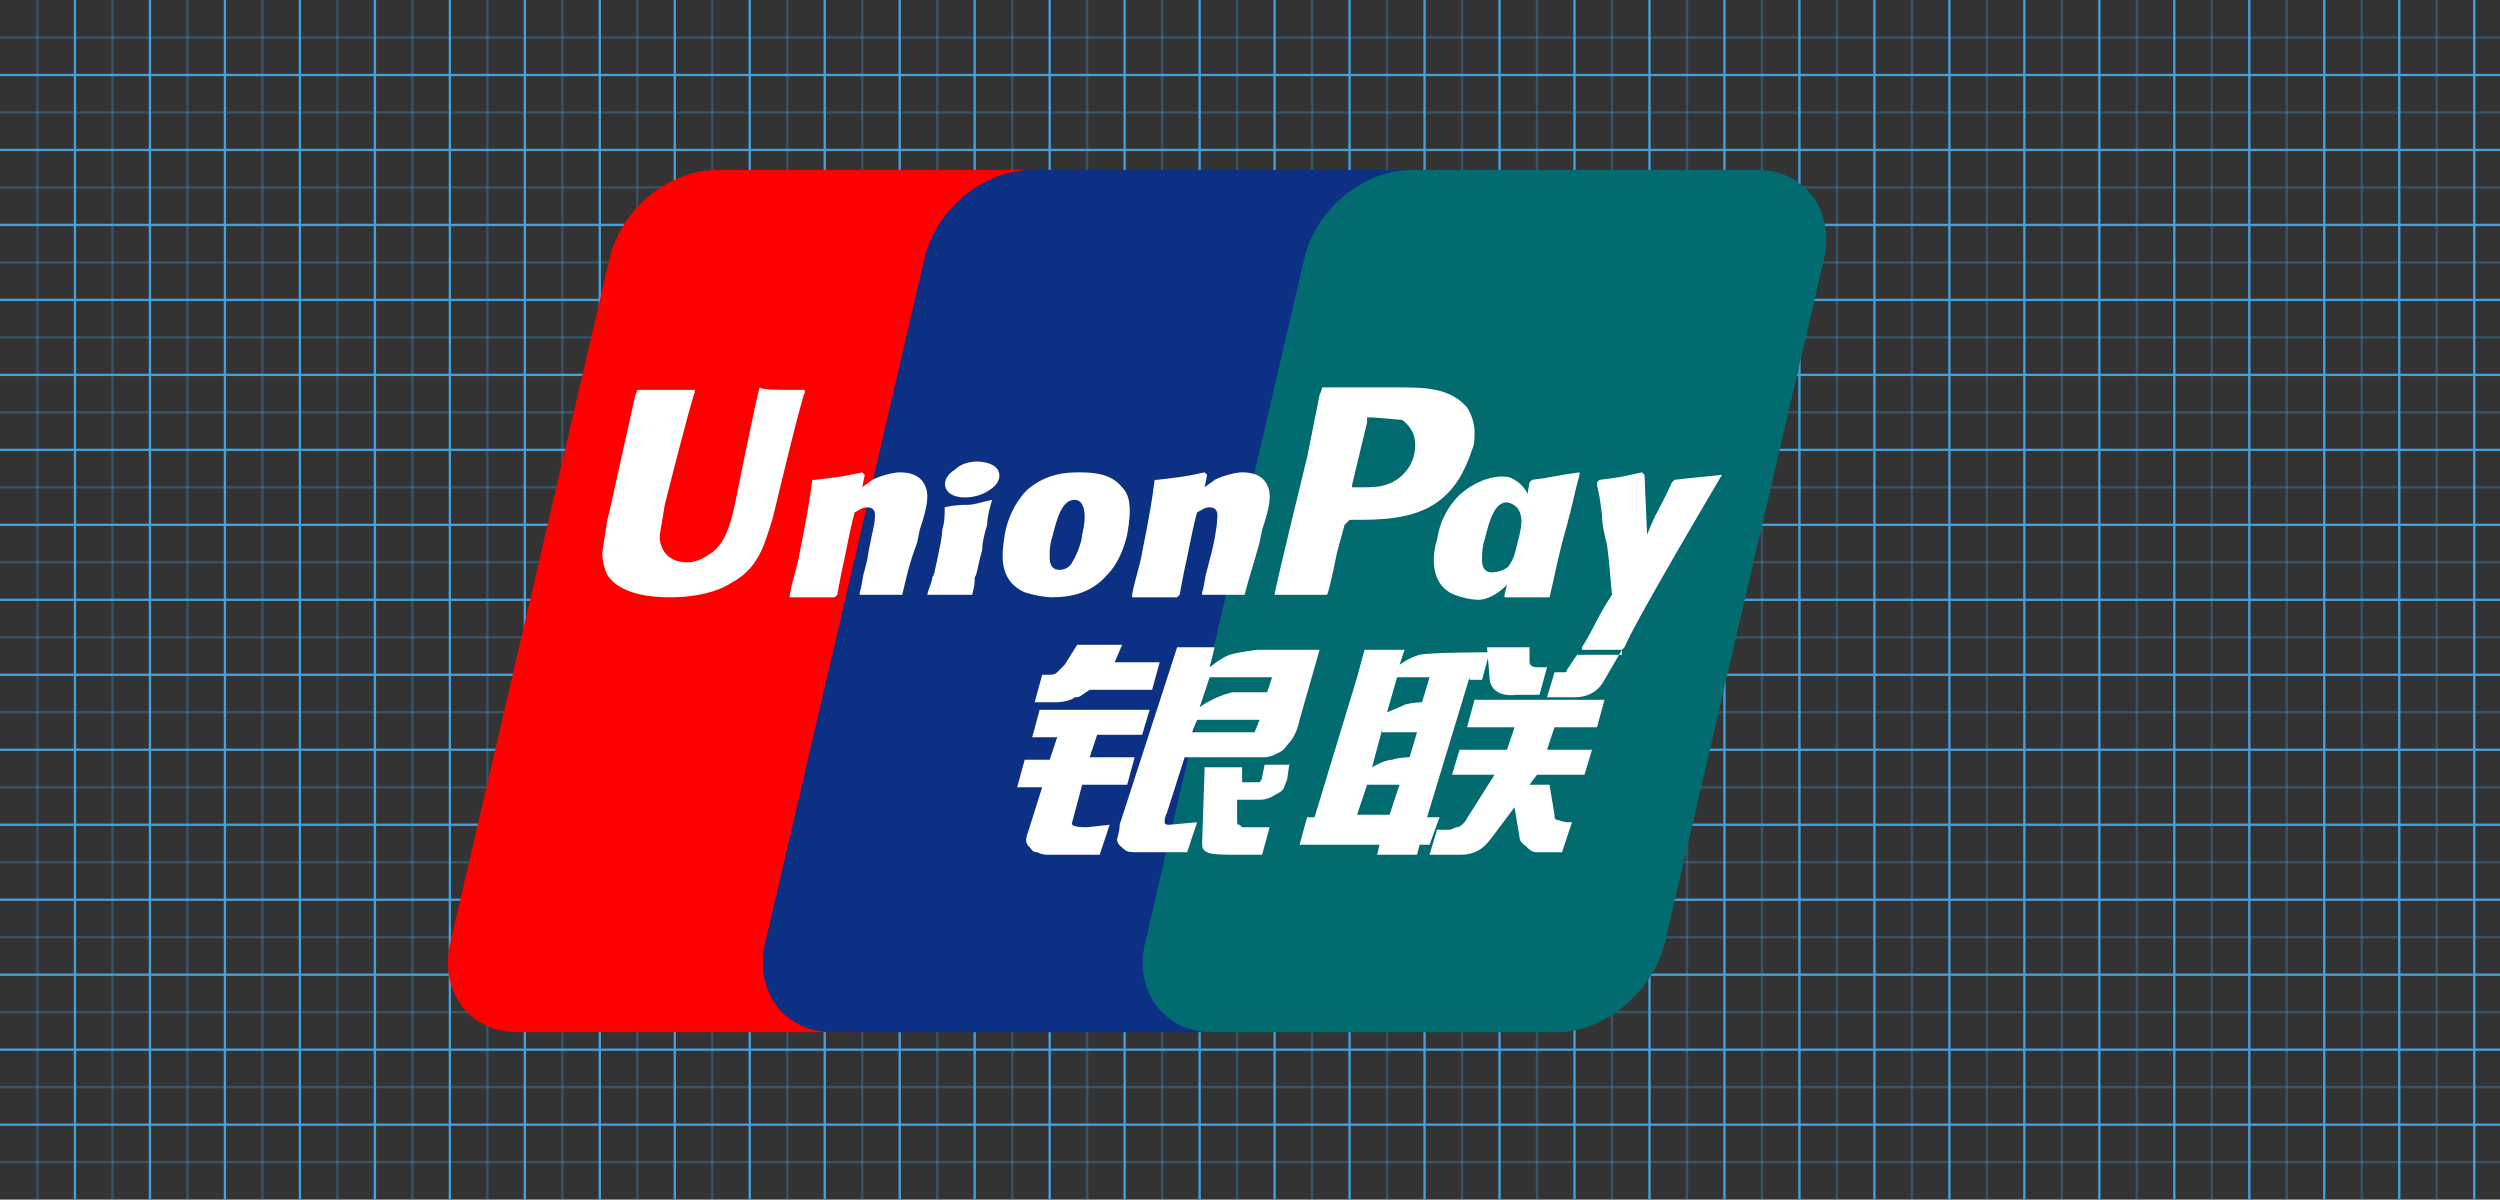 <?xml version="1.0" encoding="utf-8"?>
<!-- Generated by IcoMoon.io -->
<!DOCTYPE svg PUBLIC "-//W3C//DTD SVG 1.1//EN" "http://www.w3.org/Graphics/SVG/1.1/DTD/svg11.dtd">
<svg version="1.1" xmlns="http://www.w3.org/2000/svg" xmlns:xlink="http://www.w3.org/1999/xlink" width="1067" height="512" viewBox="0 0 1067 512">
<rect x="0" y="0" width="1067" height="512" fill="#333333" stroke="none"/>
<g id="icomoon-ignore">
    <line stroke-width="1" x1="16" y1="0" x2="16" y2="512" stroke="#449FDB" opacity="0.3"></line>
    <line stroke-width="1" x1="32" y1="0" x2="32" y2="512" stroke="#449FDB" opacity="1"></line>
    <line stroke-width="1" x1="48" y1="0" x2="48" y2="512" stroke="#449FDB" opacity="0.3"></line>
    <line stroke-width="1" x1="64" y1="0" x2="64" y2="512" stroke="#449FDB" opacity="1"></line>
    <line stroke-width="1" x1="80" y1="0" x2="80" y2="512" stroke="#449FDB" opacity="0.3"></line>
    <line stroke-width="1" x1="96" y1="0" x2="96" y2="512" stroke="#449FDB" opacity="1"></line>
    <line stroke-width="1" x1="112" y1="0" x2="112" y2="512" stroke="#449FDB" opacity="0.3"></line>
    <line stroke-width="1" x1="128" y1="0" x2="128" y2="512" stroke="#449FDB" opacity="1"></line>
    <line stroke-width="1" x1="144" y1="0" x2="144" y2="512" stroke="#449FDB" opacity="0.3"></line>
    <line stroke-width="1" x1="160" y1="0" x2="160" y2="512" stroke="#449FDB" opacity="1"></line>
    <line stroke-width="1" x1="176" y1="0" x2="176" y2="512" stroke="#449FDB" opacity="0.3"></line>
    <line stroke-width="1" x1="192" y1="0" x2="192" y2="512" stroke="#449FDB" opacity="1"></line>
    <line stroke-width="1" x1="208" y1="0" x2="208" y2="512" stroke="#449FDB" opacity="0.3"></line>
    <line stroke-width="1" x1="224" y1="0" x2="224" y2="512" stroke="#449FDB" opacity="1"></line>
    <line stroke-width="1" x1="240" y1="0" x2="240" y2="512" stroke="#449FDB" opacity="0.3"></line>
    <line stroke-width="1" x1="256" y1="0" x2="256" y2="512" stroke="#449FDB" opacity="1"></line>
    <line stroke-width="1" x1="272" y1="0" x2="272" y2="512" stroke="#449FDB" opacity="0.3"></line>
    <line stroke-width="1" x1="288" y1="0" x2="288" y2="512" stroke="#449FDB" opacity="1"></line>
    <line stroke-width="1" x1="304" y1="0" x2="304" y2="512" stroke="#449FDB" opacity="0.3"></line>
    <line stroke-width="1" x1="320" y1="0" x2="320" y2="512" stroke="#449FDB" opacity="1"></line>
    <line stroke-width="1" x1="336" y1="0" x2="336" y2="512" stroke="#449FDB" opacity="0.3"></line>
    <line stroke-width="1" x1="352" y1="0" x2="352" y2="512" stroke="#449FDB" opacity="1"></line>
    <line stroke-width="1" x1="368" y1="0" x2="368" y2="512" stroke="#449FDB" opacity="0.3"></line>
    <line stroke-width="1" x1="384" y1="0" x2="384" y2="512" stroke="#449FDB" opacity="1"></line>
    <line stroke-width="1" x1="400" y1="0" x2="400" y2="512" stroke="#449FDB" opacity="0.3"></line>
    <line stroke-width="1" x1="416" y1="0" x2="416" y2="512" stroke="#449FDB" opacity="1"></line>
    <line stroke-width="1" x1="432" y1="0" x2="432" y2="512" stroke="#449FDB" opacity="0.3"></line>
    <line stroke-width="1" x1="448" y1="0" x2="448" y2="512" stroke="#449FDB" opacity="1"></line>
    <line stroke-width="1" x1="464" y1="0" x2="464" y2="512" stroke="#449FDB" opacity="0.3"></line>
    <line stroke-width="1" x1="480" y1="0" x2="480" y2="512" stroke="#449FDB" opacity="1"></line>
    <line stroke-width="1" x1="496" y1="0" x2="496" y2="512" stroke="#449FDB" opacity="0.3"></line>
    <line stroke-width="1" x1="512" y1="0" x2="512" y2="512" stroke="#449FDB" opacity="1"></line>
    <line stroke-width="1" x1="528" y1="0" x2="528" y2="512" stroke="#449FDB" opacity="0.3"></line>
    <line stroke-width="1" x1="544" y1="0" x2="544" y2="512" stroke="#449FDB" opacity="1"></line>
    <line stroke-width="1" x1="560" y1="0" x2="560" y2="512" stroke="#449FDB" opacity="0.3"></line>
    <line stroke-width="1" x1="576" y1="0" x2="576" y2="512" stroke="#449FDB" opacity="1"></line>
    <line stroke-width="1" x1="592" y1="0" x2="592" y2="512" stroke="#449FDB" opacity="0.3"></line>
    <line stroke-width="1" x1="608" y1="0" x2="608" y2="512" stroke="#449FDB" opacity="1"></line>
    <line stroke-width="1" x1="624" y1="0" x2="624" y2="512" stroke="#449FDB" opacity="0.3"></line>
    <line stroke-width="1" x1="640" y1="0" x2="640" y2="512" stroke="#449FDB" opacity="1"></line>
    <line stroke-width="1" x1="656" y1="0" x2="656" y2="512" stroke="#449FDB" opacity="0.3"></line>
    <line stroke-width="1" x1="672" y1="0" x2="672" y2="512" stroke="#449FDB" opacity="1"></line>
    <line stroke-width="1" x1="688" y1="0" x2="688" y2="512" stroke="#449FDB" opacity="0.3"></line>
    <line stroke-width="1" x1="704" y1="0" x2="704" y2="512" stroke="#449FDB" opacity="1"></line>
    <line stroke-width="1" x1="720" y1="0" x2="720" y2="512" stroke="#449FDB" opacity="0.3"></line>
    <line stroke-width="1" x1="736" y1="0" x2="736" y2="512" stroke="#449FDB" opacity="1"></line>
    <line stroke-width="1" x1="752" y1="0" x2="752" y2="512" stroke="#449FDB" opacity="0.3"></line>
    <line stroke-width="1" x1="768" y1="0" x2="768" y2="512" stroke="#449FDB" opacity="1"></line>
    <line stroke-width="1" x1="784" y1="0" x2="784" y2="512" stroke="#449FDB" opacity="0.3"></line>
    <line stroke-width="1" x1="800" y1="0" x2="800" y2="512" stroke="#449FDB" opacity="1"></line>
    <line stroke-width="1" x1="816" y1="0" x2="816" y2="512" stroke="#449FDB" opacity="0.3"></line>
    <line stroke-width="1" x1="832" y1="0" x2="832" y2="512" stroke="#449FDB" opacity="1"></line>
    <line stroke-width="1" x1="848" y1="0" x2="848" y2="512" stroke="#449FDB" opacity="0.3"></line>
    <line stroke-width="1" x1="864" y1="0" x2="864" y2="512" stroke="#449FDB" opacity="1"></line>
    <line stroke-width="1" x1="880" y1="0" x2="880" y2="512" stroke="#449FDB" opacity="0.3"></line>
    <line stroke-width="1" x1="896" y1="0" x2="896" y2="512" stroke="#449FDB" opacity="1"></line>
    <line stroke-width="1" x1="912" y1="0" x2="912" y2="512" stroke="#449FDB" opacity="0.3"></line>
    <line stroke-width="1" x1="928" y1="0" x2="928" y2="512" stroke="#449FDB" opacity="1"></line>
    <line stroke-width="1" x1="944" y1="0" x2="944" y2="512" stroke="#449FDB" opacity="0.3"></line>
    <line stroke-width="1" x1="960" y1="0" x2="960" y2="512" stroke="#449FDB" opacity="1"></line>
    <line stroke-width="1" x1="976" y1="0" x2="976" y2="512" stroke="#449FDB" opacity="0.3"></line>
    <line stroke-width="1" x1="992" y1="0" x2="992" y2="512" stroke="#449FDB" opacity="1"></line>
    <line stroke-width="1" x1="1008" y1="0" x2="1008" y2="512" stroke="#449FDB" opacity="0.3"></line>
    <line stroke-width="1" x1="1024" y1="0" x2="1024" y2="512" stroke="#449FDB" opacity="1"></line>
    <line stroke-width="1" x1="1040" y1="0" x2="1040" y2="512" stroke="#449FDB" opacity="0.3"></line>
    <line stroke-width="1" x1="1056" y1="0" x2="1056" y2="512" stroke="#449FDB" opacity="1"></line>
    <line stroke-width="1" x1="0" y1="16" x2="1067" y2="16" stroke="#449FDB" opacity="0.3"></line>
    <line stroke-width="1" x1="0" y1="32" x2="1067" y2="32" stroke="#449FDB" opacity="1"></line>
    <line stroke-width="1" x1="0" y1="48" x2="1067" y2="48" stroke="#449FDB" opacity="0.3"></line>
    <line stroke-width="1" x1="0" y1="64" x2="1067" y2="64" stroke="#449FDB" opacity="1"></line>
    <line stroke-width="1" x1="0" y1="80" x2="1067" y2="80" stroke="#449FDB" opacity="0.3"></line>
    <line stroke-width="1" x1="0" y1="96" x2="1067" y2="96" stroke="#449FDB" opacity="1"></line>
    <line stroke-width="1" x1="0" y1="112" x2="1067" y2="112" stroke="#449FDB" opacity="0.3"></line>
    <line stroke-width="1" x1="0" y1="128" x2="1067" y2="128" stroke="#449FDB" opacity="1"></line>
    <line stroke-width="1" x1="0" y1="144" x2="1067" y2="144" stroke="#449FDB" opacity="0.3"></line>
    <line stroke-width="1" x1="0" y1="160" x2="1067" y2="160" stroke="#449FDB" opacity="1"></line>
    <line stroke-width="1" x1="0" y1="176" x2="1067" y2="176" stroke="#449FDB" opacity="0.3"></line>
    <line stroke-width="1" x1="0" y1="192" x2="1067" y2="192" stroke="#449FDB" opacity="1"></line>
    <line stroke-width="1" x1="0" y1="208" x2="1067" y2="208" stroke="#449FDB" opacity="0.3"></line>
    <line stroke-width="1" x1="0" y1="224" x2="1067" y2="224" stroke="#449FDB" opacity="1"></line>
    <line stroke-width="1" x1="0" y1="240" x2="1067" y2="240" stroke="#449FDB" opacity="0.3"></line>
    <line stroke-width="1" x1="0" y1="256" x2="1067" y2="256" stroke="#449FDB" opacity="1"></line>
    <line stroke-width="1" x1="0" y1="272" x2="1067" y2="272" stroke="#449FDB" opacity="0.3"></line>
    <line stroke-width="1" x1="0" y1="288" x2="1067" y2="288" stroke="#449FDB" opacity="1"></line>
    <line stroke-width="1" x1="0" y1="304" x2="1067" y2="304" stroke="#449FDB" opacity="0.3"></line>
    <line stroke-width="1" x1="0" y1="320" x2="1067" y2="320" stroke="#449FDB" opacity="1"></line>
    <line stroke-width="1" x1="0" y1="336" x2="1067" y2="336" stroke="#449FDB" opacity="0.3"></line>
    <line stroke-width="1" x1="0" y1="352" x2="1067" y2="352" stroke="#449FDB" opacity="1"></line>
    <line stroke-width="1" x1="0" y1="368" x2="1067" y2="368" stroke="#449FDB" opacity="0.3"></line>
    <line stroke-width="1" x1="0" y1="384" x2="1067" y2="384" stroke="#449FDB" opacity="1"></line>
    <line stroke-width="1" x1="0" y1="400" x2="1067" y2="400" stroke="#449FDB" opacity="0.3"></line>
    <line stroke-width="1" x1="0" y1="416" x2="1067" y2="416" stroke="#449FDB" opacity="1"></line>
    <line stroke-width="1" x1="0" y1="432" x2="1067" y2="432" stroke="#449FDB" opacity="0.3"></line>
    <line stroke-width="1" x1="0" y1="448" x2="1067" y2="448" stroke="#449FDB" opacity="1"></line>
    <line stroke-width="1" x1="0" y1="464" x2="1067" y2="464" stroke="#449FDB" opacity="0.3"></line>
    <line stroke-width="1" x1="0" y1="480" x2="1067" y2="480" stroke="#449FDB" opacity="1"></line>
    <line stroke-width="1" x1="0" y1="496" x2="1067" y2="496" stroke="#449FDB" opacity="0.3"></line>
</g>
<path fill="#fe0000" d="M306.134 72.534h147.2c20.267 0 33.067 17.067 28.8 37.334l-68.267 293.334c-5.334 20.267-25.6 37.334-45.867 37.334h-147.2c-20.267 0-33.066-17.067-28.8-37.334l68.267-293.334c5.334-21.334 25.6-37.334 45.867-37.334z"></path>
<path fill="#0b3084" d="M440.534 72.534h168.534c20.266 0 11.734 17.067 6.4 37.334l-68.266 293.334c-4.266 20.267-3.2 37.334-23.466 37.334h-168.534c-20.267 0-33.067-17.067-28.8-37.334l68.267-293.334c5.334-21.334 25.6-37.334 45.866-37.334z"></path>
<path fill="#026b6f" d="M602.667 72.534h147.2c20.266 0 33.067 17.067 28.8 37.334l-68.266 293.334c-5.333 20.267-25.6 37.334-45.866 37.334h-147.2c-20.267 0-33.067-17.067-28.8-37.334l68.267-293.334c5.333-21.334 25.6-37.334 45.866-37.334z"></path>
<path fill="#fff" d="M579.2 347.733h13.866l4.266-12.8h-13.866l-4.266 12.8zM589.866 311.466l-4.266 16c0 0 5.333-3.2 8.534-3.2 3.2-1.067 7.466-1.067 7.466-1.067l3.2-10.666h-14.933zM596.266 289.067l-4.266 14.933c0 0 5.333-2.134 7.466-3.2 3.2-1.067 7.466-1.067 7.466-1.067l3.2-10.666h-13.866zM627.2 289.067l-18.134 59.733h5.333l-4.266 11.733h-4.266l-1.067 4.267h-17.067l1.067-4.267h-34.134l3.2-11.733h3.2l18.134-59.733 3.2-11.733h17.067l-2.134 6.4c0 0 4.266-3.2 8.534-4.267s29.866-1.067 29.866-1.067l-3.2 11.733h-5.333z"></path>
<path fill="#fff" d="M634.667 276.267h18.134v6.4c0 1.067 1.067 2.134 3.2 2.134h4.266l-3.2 11.733h-9.6c-8.534 1.067-11.734-3.2-11.734-7.466l-1.067-12.8z"></path>
<path fill="#fff" d="M637.866 330.666h-18.134l3.2-10.666h20.266l3.2-9.6h-20.266l3.2-11.733h55.466l-3.2 11.733h-18.134l-3.2 9.6h19.2l-3.2 10.666h-20.266l-3.2 4.267h8.534l2.134 12.8c0 1.067 0 2.134 1.067 2.134 0 0 3.2 1.067 4.266 1.067h2.134l-4.266 12.8h-6.4c-1.067 0-2.134 0-4.266 0s-3.2-1.067-4.266-2.134c-1.067-1.067-3.2-2.134-3.2-4.267l-2.134-12.8-9.6 12.8c-3.2 4.267-6.4 7.466-13.866 7.466h-12.8l3.2-10.666h5.333c1.067 0 2.134-1.067 3.2-1.067s2.134-1.067 3.2-2.134l12.8-20.267z"></path>
<path fill="#fff" d="M443.733 302.933h46.933l-3.2 10.666h-19.2l-3.2 9.6h19.2l-3.2 11.733h-19.2l-4.267 16c-1.067 2.134 4.267 2.134 6.4 2.134l9.6-1.067-4.267 12.8h-21.334c-2.134 0-3.2 0-5.334-1.067-2.134 0-2.134-1.067-3.2-2.134s-2.134-2.134-1.067-5.334l6.4-20.267h-10.666l3.2-11.733h10.666l3.2-9.6h-10.666l3.2-11.733z"></path>
<path fill="#fff" d="M475.733 282.666h19.2l-3.2 11.733h-26.666l-3.2 2.134c-1.067 1.067-2.134 1.067-3.2 1.067-1.067 1.067-4.267 2.134-8.534 2.134h-8.534l3.2-11.733h2.134c2.134 0 3.2 0 4.267-1.067s2.134-2.134 3.2-3.2l5.334-8.534h19.2l-3.2 7.466z"></path>
<path fill="#fff" d="M512 301.866c0 0 5.333-4.267 13.866-6.4 2.134 0 14.933 0 14.933 0l2.134-6.4h-26.667l-4.266 12.8zM537.6 307.2h-26.666l-2.134 5.334h23.467c3.2 0 3.2 0 3.2 0l2.134-5.334zM502.4 276.267h16l-2.134 8.534c0 0 5.333-4.267 8.534-5.334s11.734-2.134 11.734-2.134h26.667l-8.534 29.866c-1.067 5.334-3.2 8.534-4.266 9.6s-2.134 3.2-4.266 4.267c-2.134 1.067-4.266 2.134-6.4 2.134s-4.266 0-8.534 0h-25.6l-7.466 23.466c-1.067 2.134-1.067 3.2-1.067 4.267s1.067 1.067 2.134 1.067l11.733-1.067-4.267 12.8h-12.8c-4.267 0-6.4 0-8.534 0s-4.267 0-5.334-1.067c-1.067-1.067-3.2-2.134-3.2-4.267 0-1.067 1.067-3.2 1.067-6.4l24.534-75.733z"></path>
<path fill="#fff" d="M550.4 325.334l-1.067 7.466c-1.067 2.134-1.067 4.267-3.2 5.334s-4.266 3.2-8.534 3.2h-9.6v8.534c0 2.134 0 2.134 1.067 2.134 0 0 1.067 1.067 1.067 1.067h11.734l-3.2 11.733h-9.6c-7.466 0-11.734 0-13.866-1.067s-2.134-2.134-2.134-4.267l1.067-32h16v6.4h4.266c1.067 0 2.134 0 3.2 0 0 0 1.067-1.067 1.067-2.134l1.067-5.334h10.667z"></path>
<path fill="#fff" d="M324.267 165.333c-1.067 2.133-10.666 50.133-10.666 50.133-2.134 9.6-4.267 16-9.6 20.267-3.2 2.133-6.4 4.267-10.666 4.267-6.4 0-10.666-3.2-11.733-9.6v-2.133c0 0 2.134-12.8 2.134-12.8s10.666-42.666 12.8-48c0 0 0 0 0-1.066-21.334 0-24.534 0-24.534 0s-1.067 3.2-1.067 3.2l-10.666 48-1.067 4.267-2.134 13.867c0 4.267 1.067 7.466 2.134 9.6 5.334 8.534 19.2 9.6 26.666 9.6 10.666 0 20.267-2.133 26.666-6.4 11.733-6.4 13.866-17.066 17.067-26.667l1.067-4.267c0 0 10.666-44.8 12.8-50.133 0 0 0 0 0-1.066-13.866 0-18.134 0-19.2-1.066z"></path>
<path fill="#fff" d="M385.067 253.867c-7.466 0-9.6 0-18.134 0v-1.066c1.067-3.2 1.067-6.4 2.134-9.6l1.067-4.267c1.067-7.466 3.2-14.934 3.2-17.066 0-1.066 1.067-5.333-3.2-5.333-2.134 0-3.2 1.066-5.334 2.133-1.067 3.2-3.2 13.867-4.267 19.2-2.134 9.6-2.134 10.666-3.2 16l-1.067 1.066c-7.466 0-10.666 0-19.2 0v-1.066c1.067-6.4 3.2-11.733 4.267-18.133 3.2-16 4.267-22.4 5.334-30.934h1.067c8.534-1.066 10.666-1.066 20.267-3.2l1.067 1.066-1.067 5.333c1.067-1.066 3.2-2.133 4.267-3.2 4.267-2.133 9.6-3.2 11.733-3.2 4.267 0 8.534 1.066 10.666 5.333s1.067 9.6-2.134 19.2l-1.067 5.333c-4.267 11.733-4.267 13.867-6.4 22.4v0z"></path>
<path fill="#fff" d="M414.933 253.867c-4.267 0-7.466 0-9.6 0-3.2 0-5.334 0-9.6 0v0 0c1.067-4.267 2.134-5.333 2.134-7.466 1.067-1.066 1.067-3.2 2.134-7.466 1.067-5.333 2.134-9.6 2.134-12.8 1.067-3.2 1.067-6.4 1.067-9.6v0 0c4.267-1.066 7.466-1.066 9.6-1.066 3.2 0 5.334-1.066 10.666-2.133v0 0c-1.067 3.2-2.134 7.466-2.134 10.666-1.067 3.2-2.134 7.466-2.134 10.666-2.134 7.466-2.134 10.666-3.2 11.733 0 2.133 0 3.2-1.067 7.466v0 0z"></path>
<path fill="#fff" d="M461.866 228.267c0 2.133-2.134 8.534-4.267 11.733-1.067 2.133-3.2 3.2-5.334 3.2-1.067 0-4.267 0-4.267-5.333 0-3.2 0-5.333 1.067-8.534 2.134-8.534 4.267-16 9.6-16 4.267 0 5.334 6.4 3.2 14.934zM481.067 228.267c2.134-11.733 1.067-17.066-2.134-20.267-4.267-5.333-10.666-6.4-18.134-6.4-4.267 0-13.866 0-22.4 7.466-5.334 5.333-8.534 12.8-9.6 19.2-1.067 7.466-3.2 19.2 8.534 24.534 3.2 1.066 8.534 2.133 11.733 2.133 8.534 0 17.067-2.133 23.466-9.6 5.334-5.333 7.466-12.8 8.534-17.066z"></path>
<path fill="#fff" d="M661.333 254.934c-8.534 0-11.734 0-19.2 0v-1.066c2.134-8.534 4.266-17.066 6.4-25.6 2.134-10.667 3.2-16 4.266-22.4l1.067-1.066c8.534-1.066 11.734-2.133 20.266-3.2v1.066c-2.134 7.466-3.2 13.867-5.333 21.334-4.266 14.934-5.333 22.4-7.466 30.934v0z"></path>
<path fill="#fff" d="M648.534 229.333c0 2.133-2.134 8.534-4.266 11.733-1.067 2.133-5.333 3.2-7.466 3.2-1.067 0-4.266 0-4.266-5.333 0-2.133 0-5.333 1.067-8.534 2.134-8.534 4.266-16 9.6-16 5.333 1.066 7.466 5.333 5.333 14.934zM665.6 229.333c2.134-11.733-7.466-1.066-9.6-4.267-2.134-5.333-1.067-17.066-11.734-21.333-4.266-1.066-12.8 0-21.333 7.466-5.333 5.333-8.534 11.733-9.6 19.2-2.134 6.4-3.2 19.2 7.466 23.466 3.2 1.066 6.4 2.133 10.667 2.133 11.734-1.066 20.266-18.133 26.667-24.534s7.466 1.066 7.466-2.133z"></path>
<path fill="#fff" d="M531.2 253.867c-7.466 0-9.6 0-18.134 0v-1.066c1.067-3.2 1.067-6.4 2.134-9.6l1.067-4.267c2.134-7.466 3.2-14.934 3.2-17.066 0-1.066 1.067-5.333-3.2-5.333-2.134 0-3.2 1.066-5.334 2.133-1.067 3.2-3.2 13.867-4.267 19.2-2.134 9.6-2.134 10.666-3.2 16l-1.067 1.066c-7.466 0-10.666 0-19.2 0v-1.066c1.067-6.4 3.2-11.733 4.267-18.133 3.2-16 4.267-22.4 5.334-30.934h1.067c8.534-1.066 10.666-1.066 20.266-3.2l1.067 1.066-1.067 5.333c1.067-1.066 3.2-2.133 4.266-3.2 4.266-2.133 9.6-3.2 11.734-3.2 4.266 0 8.534 1.066 10.667 5.333s1.067 9.6-2.134 19.2l-1.067 5.333c-3.2 11.733-4.266 13.867-6.4 22.4v0z"></path>
<path fill="#fff" d="M595.2 165.333c0 0-6.4 0-6.4 0-16 0-22.4 0-24.534 0 0 1.066-1.067 3.2-1.067 3.2s-5.333 26.667-5.333 26.667c0 0-13.866 56.534-13.866 58.666 13.866 0 19.2 0 22.4 0 1.067-2.133 4.266-18.133 4.266-18.133s3.2-11.733 3.2-11.733c0 0 1.067-1.066 2.134-2.133h1.067c11.734 0 25.6 0 36.266-7.466 7.466-5.333 11.734-12.8 14.933-22.4 1.067-2.133 1.067-5.333 1.067-7.466 0-3.2-1.067-7.466-3.2-10.667-7.466-8.534-18.134-8.534-30.933-8.534zM603.734 193.066c-1.067 6.4-5.333 10.667-9.6 12.8s-8.534 2.133-13.866 2.133h-3.2v-1.066c0 0 6.4-26.667 6.4-26.667v-2.133h2.134c0 0 12.8 1.066 12.8 1.066 4.266 3.2 6.4 7.466 5.333 13.867z"></path>
<path fill="#fff" d="M734.933 202.667v0c-9.6 1.066-11.734 1.066-20.266 2.133l-1.067 1.066c0 0 0 0 0 0v0c-6.4 13.867-6.4 11.733-10.667 22.4 0 0 0-1.066 0-1.066l-1.067-24.534-1.067-1.066c-9.6 2.133-9.6 2.133-18.134 3.2l-1.067 1.066c0 0 0 1.066 0 1.066v0c1.067 5.333 1.067 4.267 2.134 12.8 0 4.267 1.067 8.534 2.134 12.8 1.067 7.466 1.067 10.666 2.134 21.334-6.4 9.6-7.466 13.866-12.8 22.4v1.067c8.534 0 10.667 0 17.067 0l1.067-1.067c4.266-10.666 41.6-73.6 41.6-73.6z"></path>
<path fill="#fff" d="M422.4 209.066c5.334-3.2 5.334-8.534 1.067-10.667s-11.733-2.133-16 2.133c-5.334 3.2-5.334 8.534-1.067 10.667s11.733 1.066 16-2.133z"></path>
<path fill="#fff" d="M692.266 277.334l-7.466 12.8c-2.134 4.267-6.4 7.466-12.8 7.466h-11.734l3.2-10.666h2.134c1.067 0 2.134 0 2.134 0 1.067 0 1.067-1.067 1.067-1.067l4.266-6.4h19.2z"></path>
</svg>
